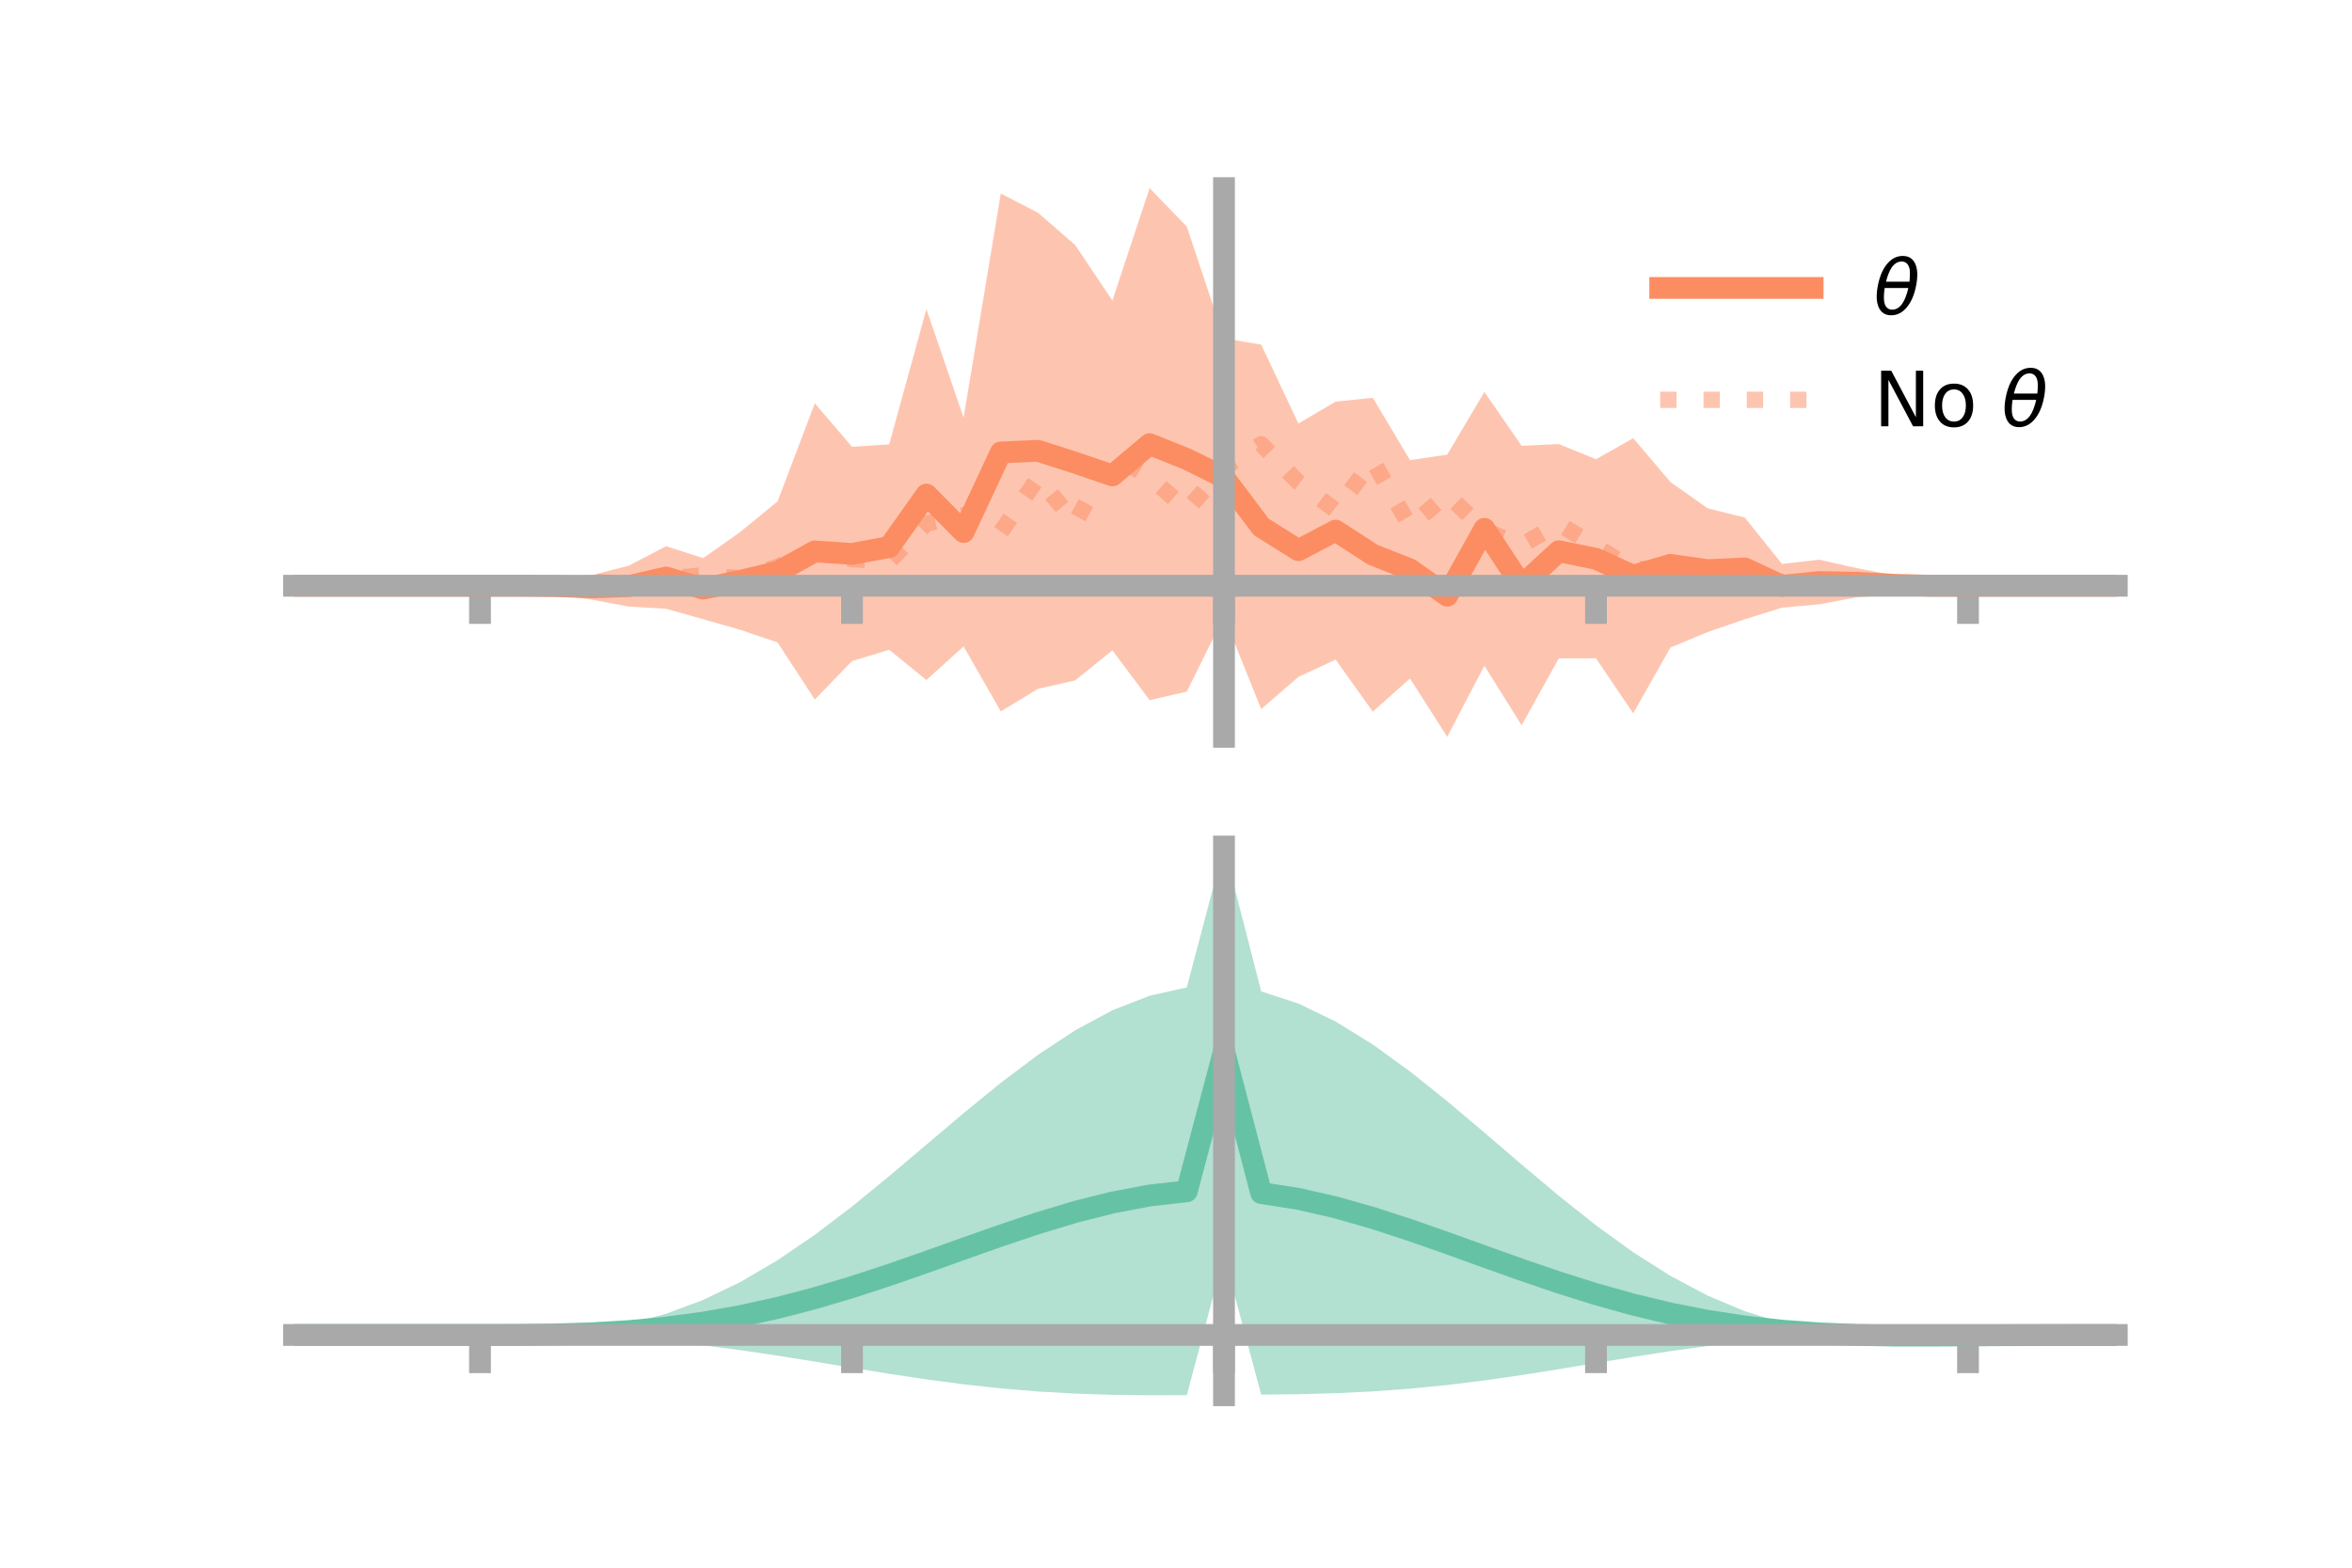 <?xml version="1.0" encoding="utf-8" standalone="no"?>
<!DOCTYPE svg PUBLIC "-//W3C//DTD SVG 1.1//EN"
  "http://www.w3.org/Graphics/SVG/1.1/DTD/svg11.dtd">
<!-- Created with matplotlib (https://matplotlib.org/) -->
<svg height="144pt" version="1.1" viewBox="0 0 216 144" width="216pt" xmlns="http://www.w3.org/2000/svg" xmlns:xlink="http://www.w3.org/1999/xlink">
 <defs>
  <style type="text/css">*{stroke-linecap:butt;stroke-linejoin:round;}</style>
 </defs>
 <g id="figure_1">
  <g id="patch_1">
   <path d="M 0 144 
L 216 144 
L 216 0 
L 0 0 
z
" style="fill:none;"/>
  </g>
  <g id="axes_1">
   <g id="patch_2">
    <path d="M 27 67.68 
L 194.4 67.68 
L 194.4 17.28 
L 27 17.28 
z
" style="fill:none;"/>
   </g>
   <g id="PolyCollection_1">
    <path clip-path="url(#pe6e96d1b85)" d="M 27 53.804 
L 27 53.804 
L 30.416 53.804 
L 33.833 53.804 
L 37.249 53.804 
L 40.665 53.804 
L 44.082 53.804 
L 47.498 53.804 
L 50.914 53.066 
L 54.331 52.838 
L 57.747 51.96 
L 61.163 50.172 
L 64.58 51.267 
L 67.996 48.852 
L 71.412 46.055 
L 74.829 37.046 
L 78.245 41.04 
L 81.661 40.816 
L 85.078 28.391 
L 88.494 38.366 
L 91.91 17.775 
L 95.327 19.541 
L 98.743 22.51 
L 102.159 27.605 
L 105.576 17.28 
L 108.992 20.812 
L 112.408 31.081 
L 115.824 31.656 
L 119.241 38.904 
L 122.657 36.891 
L 126.073 36.537 
L 129.49 42.267 
L 132.906 41.76 
L 136.322 36.002 
L 139.739 40.944 
L 143.155 40.79 
L 146.571 42.184 
L 149.988 40.249 
L 153.404 44.275 
L 156.82 46.687 
L 160.237 47.543 
L 163.653 51.801 
L 167.069 51.41 
L 170.486 52.183 
L 173.902 52.825 
L 177.318 53.804 
L 180.735 53.804 
L 184.151 53.804 
L 187.567 53.804 
L 190.984 53.804 
L 194.4 53.804 
L 194.4 53.804 
L 194.4 53.804 
L 190.984 53.804 
L 187.567 53.804 
L 184.151 53.804 
L 180.735 53.804 
L 177.318 53.804 
L 173.902 54.602 
L 170.486 54.87 
L 167.069 55.511 
L 163.653 55.816 
L 160.237 56.883 
L 156.82 58.058 
L 153.404 59.486 
L 149.988 65.524 
L 146.571 60.47 
L 143.155 60.478 
L 139.739 66.619 
L 136.322 61.153 
L 132.906 67.68 
L 129.49 62.326 
L 126.073 65.368 
L 122.657 60.59 
L 119.241 62.176 
L 115.824 65.136 
L 112.408 56.63 
L 108.992 63.527 
L 105.576 64.313 
L 102.159 59.739 
L 98.743 62.497 
L 95.327 63.272 
L 91.91 65.348 
L 88.494 59.375 
L 85.078 62.466 
L 81.661 59.685 
L 78.245 60.724 
L 74.829 64.256 
L 71.412 59.014 
L 67.996 57.856 
L 64.58 56.878 
L 61.163 55.918 
L 57.747 55.721 
L 54.331 55.078 
L 50.914 54.602 
L 47.498 53.804 
L 44.082 53.804 
L 40.665 53.804 
L 37.249 53.804 
L 33.833 53.804 
L 30.416 53.804 
L 27 53.804 
z
" style="fill:#fc8d62;fill-opacity:0.5;"/>
   </g>
   <g id="matplotlib.axis_1">
    <g id="xtick_1">
     <g id="line2d_1">
      <defs>
       <path d="M 0 0 
L 0 3.5 
" id="me1c6a36b11" style="stroke:#a9a9a9;stroke-width:2;"/>
      </defs>
      <g>
       <use style="fill:#a9a9a9;stroke:#a9a9a9;stroke-width:2;" x="44.082" xlink:href="#me1c6a36b11" y="53.804"/>
      </g>
     </g>
    </g>
    <g id="xtick_2">
     <g id="line2d_2">
      <g>
       <use style="fill:#a9a9a9;stroke:#a9a9a9;stroke-width:2;" x="78.245" xlink:href="#me1c6a36b11" y="53.804"/>
      </g>
     </g>
    </g>
    <g id="xtick_3">
     <g id="line2d_3">
      <g>
       <use style="fill:#a9a9a9;stroke:#a9a9a9;stroke-width:2;" x="112.408" xlink:href="#me1c6a36b11" y="53.804"/>
      </g>
     </g>
    </g>
    <g id="xtick_4">
     <g id="line2d_4">
      <g>
       <use style="fill:#a9a9a9;stroke:#a9a9a9;stroke-width:2;" x="146.571" xlink:href="#me1c6a36b11" y="53.804"/>
      </g>
     </g>
    </g>
    <g id="xtick_5">
     <g id="line2d_5">
      <g>
       <use style="fill:#a9a9a9;stroke:#a9a9a9;stroke-width:2;" x="180.735" xlink:href="#me1c6a36b11" y="53.804"/>
      </g>
     </g>
    </g>
   </g>
   <g id="matplotlib.axis_2"/>
   <g id="line2d_6">
    <path clip-path="url(#pe6e96d1b85)" d="M 27 53.804 
L 30.416 53.804 
L 33.833 53.804 
L 37.249 53.804 
L 40.665 53.804 
L 44.082 53.804 
L 47.498 53.804 
L 50.914 53.834 
L 54.331 53.958 
L 57.747 53.84 
L 61.163 53.045 
L 64.58 54.073 
L 67.996 53.354 
L 71.412 52.535 
L 74.829 50.651 
L 78.245 50.882 
L 81.661 50.25 
L 85.078 45.428 
L 88.494 48.87 
L 91.91 41.562 
L 95.327 41.407 
L 98.743 42.503 
L 102.159 43.672 
L 105.576 40.797 
L 108.992 42.169 
L 112.408 43.855 
L 115.824 48.396 
L 119.241 50.54 
L 122.657 48.741 
L 126.073 50.952 
L 129.49 52.297 
L 132.906 54.72 
L 136.322 48.578 
L 139.739 53.781 
L 143.155 50.634 
L 146.571 51.327 
L 149.988 52.886 
L 153.404 51.881 
L 156.82 52.372 
L 160.237 52.213 
L 163.653 53.808 
L 167.069 53.461 
L 170.486 53.527 
L 173.902 53.713 
L 177.318 53.804 
L 180.735 53.804 
L 184.151 53.804 
L 187.567 53.804 
L 190.984 53.804 
L 194.4 53.804 
" style="fill:none;stroke:#fc8d62;stroke-linecap:square;stroke-width:2;"/>
   </g>
   <g id="line2d_7">
    <path clip-path="url(#pe6e96d1b85)" d="M 27 53.804 
L 30.416 53.804 
L 33.833 53.804 
L 37.249 53.804 
L 40.665 53.804 
L 44.082 53.804 
L 47.498 53.803 
L 50.914 53.687 
L 54.331 53.442 
L 57.747 53.64 
L 61.163 53.184 
L 64.58 52.836 
L 67.996 53.115 
L 71.412 52.066 
L 74.829 50.42 
L 78.245 51.363 
L 81.661 51.567 
L 85.078 48.095 
L 88.494 47.312 
L 91.91 48.872 
L 95.327 43.901 
L 98.743 48.028 
L 102.159 41.779 
L 105.576 43.824 
L 108.992 46.835 
L 112.408 42.969 
L 115.824 40.797 
L 119.241 44.312 
L 122.657 46.872 
L 126.073 42.338 
L 129.49 48.338 
L 132.906 45.411 
L 136.322 48.729 
L 139.739 50.067 
L 143.155 48.128 
L 146.571 50.186 
L 149.988 52.311 
L 153.404 52.131 
L 156.82 52.215 
L 160.237 53.184 
L 163.653 53.478 
L 167.069 53.385 
L 170.486 53.908 
L 173.902 53.858 
L 177.318 53.805 
L 180.735 53.804 
L 184.151 53.804 
L 187.567 53.804 
L 190.984 53.804 
L 194.4 53.804 
" style="fill:none;stroke:#fc8d62;stroke-dasharray:1.5,2.475;stroke-dashoffset:0;stroke-opacity:0.5;stroke-width:1.5;"/>
   </g>
   <g id="patch_3">
    <path d="M 112.408 67.68 
L 112.408 17.28 
" style="fill:none;stroke:#a9a9a9;stroke-linecap:square;stroke-linejoin:miter;stroke-width:2;"/>
   </g>
   <g id="patch_4">
    <path d="M 194.4 67.68 
L 194.4 17.28 
" style="fill:none;"/>
   </g>
   <g id="patch_5">
    <path d="M 27 53.804 
L 194.4 53.804 
" style="fill:none;stroke:#a9a9a9;stroke-linecap:square;stroke-linejoin:miter;stroke-width:2;"/>
   </g>
   <g id="patch_6">
    <path d="M 27 17.28 
L 194.4 17.28 
" style="fill:none;"/>
   </g>
   <g id="legend_1">
    <g id="line2d_8">
     <path d="M 152.47 26.449 
L 166.47 26.449 
" style="fill:none;stroke:#fc8d62;stroke-linecap:square;stroke-width:2;"/>
    </g>
    <g id="line2d_9"/>
    <g id="text_1">
     <!-- $\theta$ -->
     <g transform="translate(172.07 28.899)scale(0.07 -0.07)">
      <defs>
       <path d="M 45.516 34.672 
L 14.453 34.672 
Q 12.359 20.062 14.5 13.875 
Q 17.188 6.25 24.469 6.25 
Q 31.781 6.25 37.359 13.922 
Q 42.234 20.656 45.516 34.672 
z
M 47.016 42.969 
Q 48.344 56.844 46.625 61.719 
Q 43.953 69.438 36.766 69.438 
Q 29.297 69.438 23.828 61.812 
Q 19.531 55.672 16.156 42.969 
z
M 38.188 76.766 
Q 49.906 76.766 54.594 66.406 
Q 59.281 56.109 55.719 37.844 
Q 52.203 19.625 43.453 9.281 
Q 34.766 -1.125 23.047 -1.125 
Q 11.281 -1.125 6.641 9.281 
Q 2 19.625 5.516 37.844 
Q 9.078 56.109 17.719 66.406 
Q 26.422 76.766 38.188 76.766 
z
" id="DejaVuSans-Oblique-952"/>
      </defs>
      <use transform="translate(0 0.234)" xlink:href="#DejaVuSans-Oblique-952"/>
     </g>
    </g>
    <g id="line2d_10">
     <path d="M 152.47 36.724 
L 166.47 36.724 
" style="fill:none;stroke:#fc8d62;stroke-dasharray:1.5,2.475;stroke-dashoffset:0;stroke-opacity:0.5;stroke-width:1.5;"/>
    </g>
    <g id="line2d_11"/>
    <g id="text_2">
     <!-- No $\theta$ -->
     <g transform="translate(172.07 39.174)scale(0.07 -0.07)">
      <defs>
       <path d="M 9.812 72.906 
L 23.094 72.906 
L 55.422 11.922 
L 55.422 72.906 
L 64.984 72.906 
L 64.984 0 
L 51.703 0 
L 19.391 60.984 
L 19.391 0 
L 9.812 0 
z
" id="DejaVuSans-78"/>
       <path d="M 30.609 48.391 
Q 23.391 48.391 19.188 42.75 
Q 14.984 37.109 14.984 27.297 
Q 14.984 17.484 19.156 11.844 
Q 23.344 6.203 30.609 6.203 
Q 37.797 6.203 41.984 11.859 
Q 46.188 17.531 46.188 27.297 
Q 46.188 37.016 41.984 42.703 
Q 37.797 48.391 30.609 48.391 
z
M 30.609 56 
Q 42.328 56 49.016 48.375 
Q 55.719 40.766 55.719 27.297 
Q 55.719 13.875 49.016 6.219 
Q 42.328 -1.422 30.609 -1.422 
Q 18.844 -1.422 12.172 6.219 
Q 5.516 13.875 5.516 27.297 
Q 5.516 40.766 12.172 48.375 
Q 18.844 56 30.609 56 
z
" id="DejaVuSans-111"/>
       <path id="DejaVuSans-32"/>
      </defs>
      <use transform="translate(0 0.234)" xlink:href="#DejaVuSans-78"/>
      <use transform="translate(74.805 0.234)" xlink:href="#DejaVuSans-111"/>
      <use transform="translate(135.986 0.234)" xlink:href="#DejaVuSans-32"/>
      <use transform="translate(167.773 0.234)" xlink:href="#DejaVuSans-Oblique-952"/>
     </g>
    </g>
   </g>
  </g>
  <g id="axes_2">
   <g id="patch_7">
    <path d="M 27 128.16 
L 194.4 128.16 
L 194.4 77.76 
L 27 77.76 
z
" style="fill:none;"/>
   </g>
   <g id="PolyCollection_2">
    <path clip-path="url(#p97ba9e6405)" d="M 27 122.628 
L 27 122.621 
L 30.416 122.623 
L 33.833 122.624 
L 37.249 122.624 
L 40.665 122.624 
L 44.082 122.624 
L 47.498 122.605 
L 50.914 122.484 
L 54.331 122.169 
L 57.747 121.585 
L 61.163 120.675 
L 64.58 119.404 
L 67.996 117.76 
L 71.412 115.755 
L 74.829 113.424 
L 78.245 110.825 
L 81.661 108.033 
L 85.078 105.141 
L 88.494 102.249 
L 91.91 99.463 
L 95.327 96.891 
L 98.743 94.638 
L 102.159 92.8 
L 105.576 91.464 
L 108.992 90.7 
L 112.408 77.76 
L 115.824 91.067 
L 119.241 92.18 
L 122.657 93.833 
L 126.073 95.944 
L 129.49 98.418 
L 132.906 101.152 
L 136.322 104.038 
L 139.739 106.969 
L 143.155 109.839 
L 146.571 112.554 
L 149.988 115.028 
L 153.404 117.195 
L 156.82 119.008 
L 160.237 120.443 
L 163.653 121.5 
L 167.069 122.195 
L 170.486 122.508 
L 173.902 122.525 
L 177.318 122.537 
L 180.735 122.564 
L 184.151 122.586 
L 187.567 122.602 
L 190.984 122.612 
L 194.4 122.618 
L 194.4 122.634 
L 194.4 122.634 
L 190.984 122.646 
L 187.567 122.668 
L 184.151 122.704 
L 180.735 122.759 
L 177.318 122.825 
L 173.902 122.83 
L 170.486 122.731 
L 167.069 122.76 
L 163.653 122.954 
L 160.237 123.251 
L 156.82 123.641 
L 153.404 124.11 
L 149.988 124.638 
L 146.571 125.2 
L 143.155 125.766 
L 139.739 126.308 
L 136.322 126.799 
L 132.906 127.22 
L 129.49 127.558 
L 126.073 127.807 
L 122.657 127.972 
L 119.241 128.065 
L 115.824 128.106 
L 112.408 115.326 
L 108.992 128.153 
L 105.576 128.16 
L 102.159 128.12 
L 98.743 128.009 
L 95.327 127.815 
L 91.91 127.53 
L 88.494 127.157 
L 85.078 126.705 
L 81.661 126.19 
L 78.245 125.637 
L 74.829 125.071 
L 71.412 124.523 
L 67.996 124.017 
L 64.58 123.577 
L 61.163 123.219 
L 57.747 122.95 
L 54.331 122.77 
L 50.914 122.67 
L 47.498 122.63 
L 44.082 122.624 
L 40.665 122.624 
L 37.249 122.624 
L 33.833 122.624 
L 30.416 122.625 
L 27 122.628 
z
" style="fill:#66c2a5;fill-opacity:0.5;"/>
   </g>
   <g id="matplotlib.axis_3">
    <g id="xtick_6">
     <g id="line2d_12">
      <g>
       <use style="fill:#a9a9a9;stroke:#a9a9a9;stroke-width:2;" x="44.082" xlink:href="#me1c6a36b11" y="122.624"/>
      </g>
     </g>
    </g>
    <g id="xtick_7">
     <g id="line2d_13">
      <g>
       <use style="fill:#a9a9a9;stroke:#a9a9a9;stroke-width:2;" x="78.245" xlink:href="#me1c6a36b11" y="122.624"/>
      </g>
     </g>
    </g>
    <g id="xtick_8">
     <g id="line2d_14">
      <g>
       <use style="fill:#a9a9a9;stroke:#a9a9a9;stroke-width:2;" x="112.408" xlink:href="#me1c6a36b11" y="122.624"/>
      </g>
     </g>
    </g>
    <g id="xtick_9">
     <g id="line2d_15">
      <g>
       <use style="fill:#a9a9a9;stroke:#a9a9a9;stroke-width:2;" x="146.571" xlink:href="#me1c6a36b11" y="122.624"/>
      </g>
     </g>
    </g>
    <g id="xtick_10">
     <g id="line2d_16">
      <g>
       <use style="fill:#a9a9a9;stroke:#a9a9a9;stroke-width:2;" x="180.735" xlink:href="#me1c6a36b11" y="122.624"/>
      </g>
     </g>
    </g>
   </g>
   <g id="matplotlib.axis_4"/>
   <g id="line2d_17">
    <path clip-path="url(#p97ba9e6405)" d="M 27 122.624 
L 30.416 122.624 
L 33.833 122.624 
L 37.249 122.624 
L 40.665 122.624 
L 44.082 122.624 
L 47.498 122.618 
L 50.914 122.577 
L 54.331 122.47 
L 57.747 122.267 
L 61.163 121.947 
L 64.58 121.491 
L 67.996 120.889 
L 71.412 120.139 
L 74.829 119.248 
L 78.245 118.231 
L 81.661 117.112 
L 85.078 115.923 
L 88.494 114.703 
L 91.91 113.497 
L 95.327 112.353 
L 98.743 111.323 
L 102.159 110.46 
L 105.576 109.812 
L 108.992 109.426 
L 112.408 96.543 
L 115.824 109.587 
L 119.241 110.122 
L 122.657 110.903 
L 126.073 111.876 
L 129.49 112.988 
L 132.906 114.186 
L 136.322 115.419 
L 139.739 116.638 
L 143.155 117.803 
L 146.571 118.877 
L 149.988 119.833 
L 153.404 120.653 
L 156.82 121.324 
L 160.237 121.847 
L 163.653 122.227 
L 167.069 122.477 
L 170.486 122.619 
L 173.902 122.677 
L 177.318 122.681 
L 180.735 122.662 
L 184.151 122.645 
L 187.567 122.635 
L 190.984 122.629 
L 194.4 122.626 
" style="fill:none;stroke:#66c2a5;stroke-linecap:square;stroke-width:2;"/>
   </g>
   <g id="patch_8">
    <path d="M 112.408 128.16 
L 112.408 77.76 
" style="fill:none;stroke:#a9a9a9;stroke-linecap:square;stroke-linejoin:miter;stroke-width:2;"/>
   </g>
   <g id="patch_9">
    <path d="M 194.4 128.16 
L 194.4 77.76 
" style="fill:none;"/>
   </g>
   <g id="patch_10">
    <path d="M 27 122.624 
L 194.4 122.624 
" style="fill:none;stroke:#a9a9a9;stroke-linecap:square;stroke-linejoin:miter;stroke-width:2;"/>
   </g>
   <g id="patch_11">
    <path d="M 27 77.76 
L 194.4 77.76 
" style="fill:none;"/>
   </g>
  </g>
 </g>
 <defs>
  <clipPath id="pe6e96d1b85">
   <rect height="50.4" width="167.4" x="27" y="17.28"/>
  </clipPath>
  <clipPath id="p97ba9e6405">
   <rect height="50.4" width="167.4" x="27" y="77.76"/>
  </clipPath>
 </defs>
</svg>
